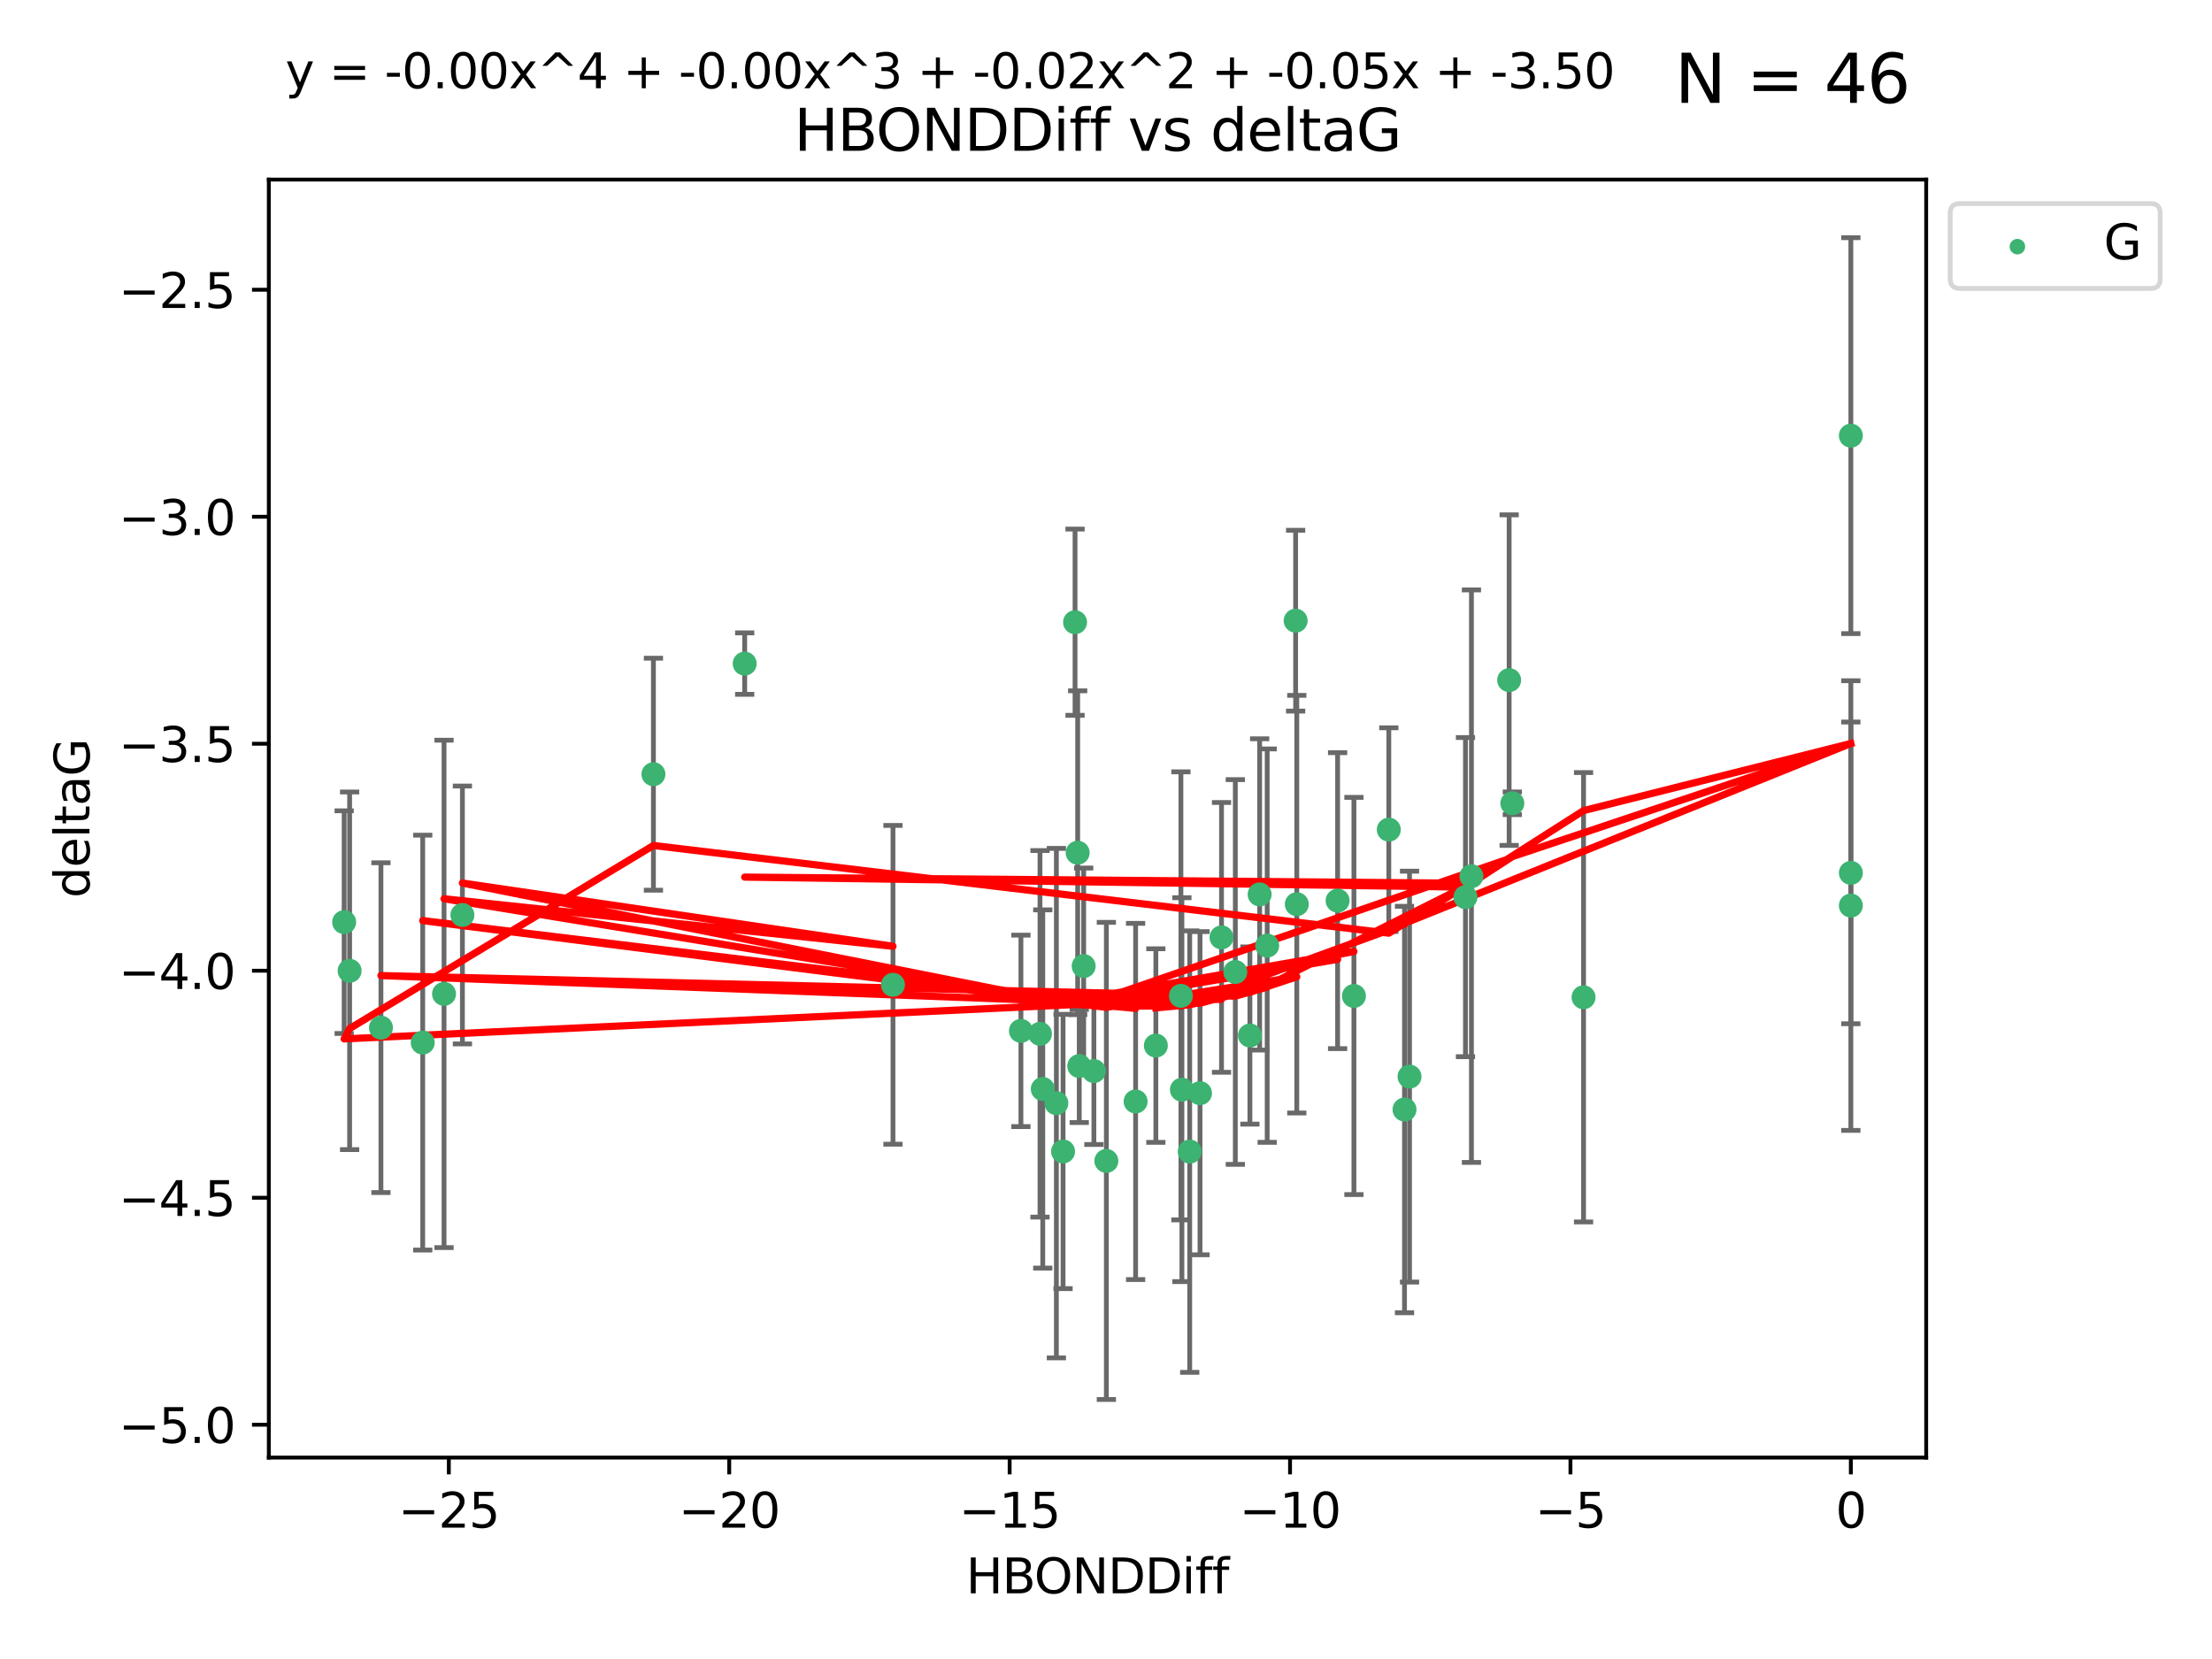 <?xml version="1.0" encoding="utf-8" standalone="no"?>
<!DOCTYPE svg PUBLIC "-//W3C//DTD SVG 1.1//EN"
  "http://www.w3.org/Graphics/SVG/1.1/DTD/svg11.dtd">
<svg xmlns:xlink="http://www.w3.org/1999/xlink" width="460.8pt" height="345.6pt" viewBox="0 0 460.8 345.6" xmlns="http://www.w3.org/2000/svg" version="1.1">
 <defs>
  <style type="text/css">*{stroke-linejoin: round; stroke-linecap: butt}</style>
 </defs>
 <g id="figure_1">
  <g id="patch_1">
   <path d="M 0 345.6 
L 460.8 345.6 
L 460.8 0 
L 0 0 
z
" style="fill: #ffffff"/>
  </g>
  <g id="axes_1">
   <g id="patch_2">
    <path d="M 56 303.64 
L 401.26 303.64 
L 401.26 37.411 
L 56 37.411 
z
" style="fill: #ffffff"/>
   </g>
   <g id="PathCollection_1">
    <defs>
     <path id="m93c91f5f90" d="M 0 1.118 
C 0.297 1.118 0.581 1 0.791 0.791 
C 1 0.581 1.118 0.297 1.118 0 
C 1.118 -0.297 1 -0.581 0.791 -0.791 
C 0.581 -1 0.297 -1.118 0 -1.118 
C -0.297 -1.118 -0.581 -1 -0.791 -0.791 
C -1 -0.581 -1.118 -0.297 -1.118 0 
C -1.118 0.297 -1 0.581 -0.791 0.791 
C -0.581 1 -0.297 1.118 0 1.118 
z
" style="stroke: #3cb371"/>
    </defs>
    <g clip-path="url(#pbc5de185bf)">
     <use xlink:href="#m93c91f5f90" x="240.786" y="217.811" style="fill: #3cb371; stroke: #3cb371"/>
     <use xlink:href="#m93c91f5f90" x="247.838" y="239.898" style="fill: #3cb371; stroke: #3cb371"/>
     <use xlink:href="#m93c91f5f90" x="263.978" y="196.991" style="fill: #3cb371; stroke: #3cb371"/>
     <use xlink:href="#m93c91f5f90" x="257.34" y="202.486" style="fill: #3cb371; stroke: #3cb371"/>
     <use xlink:href="#m93c91f5f90" x="79.358" y="214.079" style="fill: #3cb371; stroke: #3cb371"/>
     <use xlink:href="#m93c91f5f90" x="220.062" y="229.807" style="fill: #3cb371; stroke: #3cb371"/>
     <use xlink:href="#m93c91f5f90" x="236.568" y="229.455" style="fill: #3cb371; stroke: #3cb371"/>
     <use xlink:href="#m93c91f5f90" x="217.228" y="226.856" style="fill: #3cb371; stroke: #3cb371"/>
     <use xlink:href="#m93c91f5f90" x="96.328" y="190.608" style="fill: #3cb371; stroke: #3cb371"/>
     <use xlink:href="#m93c91f5f90" x="186.023" y="205.156" style="fill: #3cb371; stroke: #3cb371"/>
     <use xlink:href="#m93c91f5f90" x="92.502" y="207.047" style="fill: #3cb371; stroke: #3cb371"/>
     <use xlink:href="#m93c91f5f90" x="212.677" y="214.747" style="fill: #3cb371; stroke: #3cb371"/>
     <use xlink:href="#m93c91f5f90" x="88.061" y="217.193" style="fill: #3cb371; stroke: #3cb371"/>
     <use xlink:href="#m93c91f5f90" x="230.474" y="241.84" style="fill: #3cb371; stroke: #3cb371"/>
     <use xlink:href="#m93c91f5f90" x="270.146" y="188.359" style="fill: #3cb371; stroke: #3cb371"/>
     <use xlink:href="#m93c91f5f90" x="246.21" y="226.997" style="fill: #3cb371; stroke: #3cb371"/>
     <use xlink:href="#m93c91f5f90" x="292.585" y="231.133" style="fill: #3cb371; stroke: #3cb371"/>
     <use xlink:href="#m93c91f5f90" x="246.006" y="207.457" style="fill: #3cb371; stroke: #3cb371"/>
     <use xlink:href="#m93c91f5f90" x="227.876" y="223.124" style="fill: #3cb371; stroke: #3cb371"/>
     <use xlink:href="#m93c91f5f90" x="260.379" y="215.712" style="fill: #3cb371; stroke: #3cb371"/>
     <use xlink:href="#m93c91f5f90" x="269.906" y="129.299" style="fill: #3cb371; stroke: #3cb371"/>
     <use xlink:href="#m93c91f5f90" x="249.983" y="227.731" style="fill: #3cb371; stroke: #3cb371"/>
     <use xlink:href="#m93c91f5f90" x="224.828" y="222.074" style="fill: #3cb371; stroke: #3cb371"/>
     <use xlink:href="#m93c91f5f90" x="282.048" y="207.478" style="fill: #3cb371; stroke: #3cb371"/>
     <use xlink:href="#m93c91f5f90" x="221.453" y="239.872" style="fill: #3cb371; stroke: #3cb371"/>
     <use xlink:href="#m93c91f5f90" x="278.648" y="187.62" style="fill: #3cb371; stroke: #3cb371"/>
     <use xlink:href="#m93c91f5f90" x="223.952" y="129.619" style="fill: #3cb371; stroke: #3cb371"/>
     <use xlink:href="#m93c91f5f90" x="254.466" y="195.276" style="fill: #3cb371; stroke: #3cb371"/>
     <use xlink:href="#m93c91f5f90" x="216.649" y="215.366" style="fill: #3cb371; stroke: #3cb371"/>
     <use xlink:href="#m93c91f5f90" x="224.498" y="177.639" style="fill: #3cb371; stroke: #3cb371"/>
     <use xlink:href="#m93c91f5f90" x="71.694" y="192.095" style="fill: #3cb371; stroke: #3cb371"/>
     <use xlink:href="#m93c91f5f90" x="72.833" y="202.237" style="fill: #3cb371; stroke: #3cb371"/>
     <use xlink:href="#m93c91f5f90" x="136.12" y="161.28" style="fill: #3cb371; stroke: #3cb371"/>
     <use xlink:href="#m93c91f5f90" x="289.314" y="172.829" style="fill: #3cb371; stroke: #3cb371"/>
     <use xlink:href="#m93c91f5f90" x="314.384" y="141.681" style="fill: #3cb371; stroke: #3cb371"/>
     <use xlink:href="#m93c91f5f90" x="225.748" y="201.252" style="fill: #3cb371; stroke: #3cb371"/>
     <use xlink:href="#m93c91f5f90" x="262.407" y="186.322" style="fill: #3cb371; stroke: #3cb371"/>
     <use xlink:href="#m93c91f5f90" x="306.527" y="182.525" style="fill: #3cb371; stroke: #3cb371"/>
     <use xlink:href="#m93c91f5f90" x="155.133" y="138.241" style="fill: #3cb371; stroke: #3cb371"/>
     <use xlink:href="#m93c91f5f90" x="305.283" y="186.885" style="fill: #3cb371; stroke: #3cb371"/>
     <use xlink:href="#m93c91f5f90" x="315.046" y="167.34" style="fill: #3cb371; stroke: #3cb371"/>
     <use xlink:href="#m93c91f5f90" x="385.566" y="90.75" style="fill: #3cb371; stroke: #3cb371"/>
     <use xlink:href="#m93c91f5f90" x="385.566" y="188.648" style="fill: #3cb371; stroke: #3cb371"/>
     <use xlink:href="#m93c91f5f90" x="293.632" y="224.28" style="fill: #3cb371; stroke: #3cb371"/>
     <use xlink:href="#m93c91f5f90" x="329.882" y="207.748" style="fill: #3cb371; stroke: #3cb371"/>
     <use xlink:href="#m93c91f5f90" x="385.566" y="181.838" style="fill: #3cb371; stroke: #3cb371"/>
    </g>
   </g>
   <g id="matplotlib.axis_1">
    <g id="xtick_1">
     <g id="line2d_1">
      <defs>
       <path id="m46de4469c3" d="M 0 0 
L 0 3.5 
" style="stroke: #000000; stroke-width: 0.8"/>
      </defs>
      <g>
       <use xlink:href="#m46de4469c3" x="93.498" y="303.64" style="stroke: #000000; stroke-width: 0.8"/>
      </g>
     </g>
     <g id="text_1">
      <!-- −25 -->
      <g transform="translate(82.946 318.238)scale(0.1 -0.1)">
       <defs>
        <path id="DejaVuSans-2212" d="M 678 2272 
L 4684 2272 
L 4684 1741 
L 678 1741 
L 678 2272 
z
" transform="scale(0.016)"/>
        <path id="DejaVuSans-32" d="M 1228 531 
L 3431 531 
L 3431 0 
L 469 0 
L 469 531 
Q 828 903 1448 1529 
Q 2069 2156 2228 2338 
Q 2531 2678 2651 2914 
Q 2772 3150 2772 3378 
Q 2772 3750 2511 3984 
Q 2250 4219 1831 4219 
Q 1534 4219 1204 4116 
Q 875 4013 500 3803 
L 500 4441 
Q 881 4594 1212 4672 
Q 1544 4750 1819 4750 
Q 2544 4750 2975 4387 
Q 3406 4025 3406 3419 
Q 3406 3131 3298 2873 
Q 3191 2616 2906 2266 
Q 2828 2175 2409 1742 
Q 1991 1309 1228 531 
z
" transform="scale(0.016)"/>
        <path id="DejaVuSans-35" d="M 691 4666 
L 3169 4666 
L 3169 4134 
L 1269 4134 
L 1269 2991 
Q 1406 3038 1543 3061 
Q 1681 3084 1819 3084 
Q 2600 3084 3056 2656 
Q 3513 2228 3513 1497 
Q 3513 744 3044 326 
Q 2575 -91 1722 -91 
Q 1428 -91 1123 -41 
Q 819 9 494 109 
L 494 744 
Q 775 591 1075 516 
Q 1375 441 1709 441 
Q 2250 441 2565 725 
Q 2881 1009 2881 1497 
Q 2881 1984 2565 2268 
Q 2250 2553 1709 2553 
Q 1456 2553 1204 2497 
Q 953 2441 691 2322 
L 691 4666 
z
" transform="scale(0.016)"/>
       </defs>
       <use xlink:href="#DejaVuSans-2212"/>
       <use xlink:href="#DejaVuSans-32" x="83.789"/>
       <use xlink:href="#DejaVuSans-35" x="147.412"/>
      </g>
     </g>
    </g>
    <g id="xtick_2">
     <g id="line2d_2">
      <g>
       <use xlink:href="#m46de4469c3" x="151.912" y="303.64" style="stroke: #000000; stroke-width: 0.8"/>
      </g>
     </g>
     <g id="text_2">
      <!-- −20 -->
      <g transform="translate(141.36 318.238)scale(0.1 -0.1)">
       <defs>
        <path id="DejaVuSans-30" d="M 2034 4250 
Q 1547 4250 1301 3770 
Q 1056 3291 1056 2328 
Q 1056 1369 1301 889 
Q 1547 409 2034 409 
Q 2525 409 2770 889 
Q 3016 1369 3016 2328 
Q 3016 3291 2770 3770 
Q 2525 4250 2034 4250 
z
M 2034 4750 
Q 2819 4750 3233 4129 
Q 3647 3509 3647 2328 
Q 3647 1150 3233 529 
Q 2819 -91 2034 -91 
Q 1250 -91 836 529 
Q 422 1150 422 2328 
Q 422 3509 836 4129 
Q 1250 4750 2034 4750 
z
" transform="scale(0.016)"/>
       </defs>
       <use xlink:href="#DejaVuSans-2212"/>
       <use xlink:href="#DejaVuSans-32" x="83.789"/>
       <use xlink:href="#DejaVuSans-30" x="147.412"/>
      </g>
     </g>
    </g>
    <g id="xtick_3">
     <g id="line2d_3">
      <g>
       <use xlink:href="#m46de4469c3" x="210.326" y="303.64" style="stroke: #000000; stroke-width: 0.8"/>
      </g>
     </g>
     <g id="text_3">
      <!-- −15 -->
      <g transform="translate(199.773 318.238)scale(0.1 -0.1)">
       <defs>
        <path id="DejaVuSans-31" d="M 794 531 
L 1825 531 
L 1825 4091 
L 703 3866 
L 703 4441 
L 1819 4666 
L 2450 4666 
L 2450 531 
L 3481 531 
L 3481 0 
L 794 0 
L 794 531 
z
" transform="scale(0.016)"/>
       </defs>
       <use xlink:href="#DejaVuSans-2212"/>
       <use xlink:href="#DejaVuSans-31" x="83.789"/>
       <use xlink:href="#DejaVuSans-35" x="147.412"/>
      </g>
     </g>
    </g>
    <g id="xtick_4">
     <g id="line2d_4">
      <g>
       <use xlink:href="#m46de4469c3" x="268.739" y="303.64" style="stroke: #000000; stroke-width: 0.8"/>
      </g>
     </g>
     <g id="text_4">
      <!-- −10 -->
      <g transform="translate(258.187 318.238)scale(0.1 -0.1)">
       <use xlink:href="#DejaVuSans-2212"/>
       <use xlink:href="#DejaVuSans-31" x="83.789"/>
       <use xlink:href="#DejaVuSans-30" x="147.412"/>
      </g>
     </g>
    </g>
    <g id="xtick_5">
     <g id="line2d_5">
      <g>
       <use xlink:href="#m46de4469c3" x="327.153" y="303.64" style="stroke: #000000; stroke-width: 0.8"/>
      </g>
     </g>
     <g id="text_5">
      <!-- −5 -->
      <g transform="translate(319.782 318.238)scale(0.1 -0.1)">
       <use xlink:href="#DejaVuSans-2212"/>
       <use xlink:href="#DejaVuSans-35" x="83.789"/>
      </g>
     </g>
    </g>
    <g id="xtick_6">
     <g id="line2d_6">
      <g>
       <use xlink:href="#m46de4469c3" x="385.566" y="303.64" style="stroke: #000000; stroke-width: 0.8"/>
      </g>
     </g>
     <g id="text_6">
      <!-- 0 -->
      <g transform="translate(382.385 318.238)scale(0.1 -0.1)">
       <use xlink:href="#DejaVuSans-30"/>
      </g>
     </g>
    </g>
    <g id="text_7">
     <!-- HBONDDiff -->
     <g transform="translate(201.241 331.917)scale(0.1 -0.1)">
      <defs>
       <path id="DejaVuSans-48" d="M 628 4666 
L 1259 4666 
L 1259 2753 
L 3553 2753 
L 3553 4666 
L 4184 4666 
L 4184 0 
L 3553 0 
L 3553 2222 
L 1259 2222 
L 1259 0 
L 628 0 
L 628 4666 
z
" transform="scale(0.016)"/>
       <path id="DejaVuSans-42" d="M 1259 2228 
L 1259 519 
L 2272 519 
Q 2781 519 3026 730 
Q 3272 941 3272 1375 
Q 3272 1813 3026 2020 
Q 2781 2228 2272 2228 
L 1259 2228 
z
M 1259 4147 
L 1259 2741 
L 2194 2741 
Q 2656 2741 2882 2914 
Q 3109 3088 3109 3444 
Q 3109 3797 2882 3972 
Q 2656 4147 2194 4147 
L 1259 4147 
z
M 628 4666 
L 2241 4666 
Q 2963 4666 3353 4366 
Q 3744 4066 3744 3513 
Q 3744 3084 3544 2831 
Q 3344 2578 2956 2516 
Q 3422 2416 3680 2098 
Q 3938 1781 3938 1306 
Q 3938 681 3513 340 
Q 3088 0 2303 0 
L 628 0 
L 628 4666 
z
" transform="scale(0.016)"/>
       <path id="DejaVuSans-4f" d="M 2522 4238 
Q 1834 4238 1429 3725 
Q 1025 3213 1025 2328 
Q 1025 1447 1429 934 
Q 1834 422 2522 422 
Q 3209 422 3611 934 
Q 4013 1447 4013 2328 
Q 4013 3213 3611 3725 
Q 3209 4238 2522 4238 
z
M 2522 4750 
Q 3503 4750 4090 4092 
Q 4678 3434 4678 2328 
Q 4678 1225 4090 567 
Q 3503 -91 2522 -91 
Q 1538 -91 948 565 
Q 359 1222 359 2328 
Q 359 3434 948 4092 
Q 1538 4750 2522 4750 
z
" transform="scale(0.016)"/>
       <path id="DejaVuSans-4e" d="M 628 4666 
L 1478 4666 
L 3547 763 
L 3547 4666 
L 4159 4666 
L 4159 0 
L 3309 0 
L 1241 3903 
L 1241 0 
L 628 0 
L 628 4666 
z
" transform="scale(0.016)"/>
       <path id="DejaVuSans-44" d="M 1259 4147 
L 1259 519 
L 2022 519 
Q 2988 519 3436 956 
Q 3884 1394 3884 2338 
Q 3884 3275 3436 3711 
Q 2988 4147 2022 4147 
L 1259 4147 
z
M 628 4666 
L 1925 4666 
Q 3281 4666 3915 4102 
Q 4550 3538 4550 2338 
Q 4550 1131 3912 565 
Q 3275 0 1925 0 
L 628 0 
L 628 4666 
z
" transform="scale(0.016)"/>
       <path id="DejaVuSans-69" d="M 603 3500 
L 1178 3500 
L 1178 0 
L 603 0 
L 603 3500 
z
M 603 4863 
L 1178 4863 
L 1178 4134 
L 603 4134 
L 603 4863 
z
" transform="scale(0.016)"/>
       <path id="DejaVuSans-66" d="M 2375 4863 
L 2375 4384 
L 1825 4384 
Q 1516 4384 1395 4259 
Q 1275 4134 1275 3809 
L 1275 3500 
L 2222 3500 
L 2222 3053 
L 1275 3053 
L 1275 0 
L 697 0 
L 697 3053 
L 147 3053 
L 147 3500 
L 697 3500 
L 697 3744 
Q 697 4328 969 4595 
Q 1241 4863 1831 4863 
L 2375 4863 
z
" transform="scale(0.016)"/>
      </defs>
      <use xlink:href="#DejaVuSans-48"/>
      <use xlink:href="#DejaVuSans-42" x="75.195"/>
      <use xlink:href="#DejaVuSans-4f" x="142.049"/>
      <use xlink:href="#DejaVuSans-4e" x="220.76"/>
      <use xlink:href="#DejaVuSans-44" x="295.564"/>
      <use xlink:href="#DejaVuSans-44" x="372.566"/>
      <use xlink:href="#DejaVuSans-69" x="449.568"/>
      <use xlink:href="#DejaVuSans-66" x="477.352"/>
      <use xlink:href="#DejaVuSans-66" x="512.557"/>
     </g>
    </g>
   </g>
   <g id="matplotlib.axis_2">
    <g id="ytick_1">
     <g id="line2d_7">
      <defs>
       <path id="m85a8763023" d="M 0 0 
L -3.5 0 
" style="stroke: #000000; stroke-width: 0.8"/>
      </defs>
      <g>
       <use xlink:href="#m85a8763023" x="56" y="296.797" style="stroke: #000000; stroke-width: 0.8"/>
      </g>
     </g>
     <g id="text_8">
      <!-- −5.0 -->
      <g transform="translate(24.717 300.596)scale(0.1 -0.1)">
       <defs>
        <path id="DejaVuSans-2e" d="M 684 794 
L 1344 794 
L 1344 0 
L 684 0 
L 684 794 
z
" transform="scale(0.016)"/>
       </defs>
       <use xlink:href="#DejaVuSans-2212"/>
       <use xlink:href="#DejaVuSans-35" x="83.789"/>
       <use xlink:href="#DejaVuSans-2e" x="147.412"/>
       <use xlink:href="#DejaVuSans-30" x="179.199"/>
      </g>
     </g>
    </g>
    <g id="ytick_2">
     <g id="line2d_8">
      <g>
       <use xlink:href="#m85a8763023" x="56" y="249.509" style="stroke: #000000; stroke-width: 0.8"/>
      </g>
     </g>
     <g id="text_9">
      <!-- −4.5 -->
      <g transform="translate(24.717 253.308)scale(0.1 -0.1)">
       <defs>
        <path id="DejaVuSans-34" d="M 2419 4116 
L 825 1625 
L 2419 1625 
L 2419 4116 
z
M 2253 4666 
L 3047 4666 
L 3047 1625 
L 3713 1625 
L 3713 1100 
L 3047 1100 
L 3047 0 
L 2419 0 
L 2419 1100 
L 313 1100 
L 313 1709 
L 2253 4666 
z
" transform="scale(0.016)"/>
       </defs>
       <use xlink:href="#DejaVuSans-2212"/>
       <use xlink:href="#DejaVuSans-34" x="83.789"/>
       <use xlink:href="#DejaVuSans-2e" x="147.412"/>
       <use xlink:href="#DejaVuSans-35" x="179.199"/>
      </g>
     </g>
    </g>
    <g id="ytick_3">
     <g id="line2d_9">
      <g>
       <use xlink:href="#m85a8763023" x="56" y="202.221" style="stroke: #000000; stroke-width: 0.8"/>
      </g>
     </g>
     <g id="text_10">
      <!-- −4.0 -->
      <g transform="translate(24.717 206.021)scale(0.1 -0.1)">
       <use xlink:href="#DejaVuSans-2212"/>
       <use xlink:href="#DejaVuSans-34" x="83.789"/>
       <use xlink:href="#DejaVuSans-2e" x="147.412"/>
       <use xlink:href="#DejaVuSans-30" x="179.199"/>
      </g>
     </g>
    </g>
    <g id="ytick_4">
     <g id="line2d_10">
      <g>
       <use xlink:href="#m85a8763023" x="56" y="154.934" style="stroke: #000000; stroke-width: 0.8"/>
      </g>
     </g>
     <g id="text_11">
      <!-- −3.5 -->
      <g transform="translate(24.717 158.733)scale(0.1 -0.1)">
       <defs>
        <path id="DejaVuSans-33" d="M 2597 2516 
Q 3050 2419 3304 2112 
Q 3559 1806 3559 1356 
Q 3559 666 3084 287 
Q 2609 -91 1734 -91 
Q 1441 -91 1130 -33 
Q 819 25 488 141 
L 488 750 
Q 750 597 1062 519 
Q 1375 441 1716 441 
Q 2309 441 2620 675 
Q 2931 909 2931 1356 
Q 2931 1769 2642 2001 
Q 2353 2234 1838 2234 
L 1294 2234 
L 1294 2753 
L 1863 2753 
Q 2328 2753 2575 2939 
Q 2822 3125 2822 3475 
Q 2822 3834 2567 4026 
Q 2313 4219 1838 4219 
Q 1578 4219 1281 4162 
Q 984 4106 628 3988 
L 628 4550 
Q 988 4650 1302 4700 
Q 1616 4750 1894 4750 
Q 2613 4750 3031 4423 
Q 3450 4097 3450 3541 
Q 3450 3153 3228 2886 
Q 3006 2619 2597 2516 
z
" transform="scale(0.016)"/>
       </defs>
       <use xlink:href="#DejaVuSans-2212"/>
       <use xlink:href="#DejaVuSans-33" x="83.789"/>
       <use xlink:href="#DejaVuSans-2e" x="147.412"/>
       <use xlink:href="#DejaVuSans-35" x="179.199"/>
      </g>
     </g>
    </g>
    <g id="ytick_5">
     <g id="line2d_11">
      <g>
       <use xlink:href="#m85a8763023" x="56" y="107.646" style="stroke: #000000; stroke-width: 0.8"/>
      </g>
     </g>
     <g id="text_12">
      <!-- −3.0 -->
      <g transform="translate(24.717 111.446)scale(0.1 -0.1)">
       <use xlink:href="#DejaVuSans-2212"/>
       <use xlink:href="#DejaVuSans-33" x="83.789"/>
       <use xlink:href="#DejaVuSans-2e" x="147.412"/>
       <use xlink:href="#DejaVuSans-30" x="179.199"/>
      </g>
     </g>
    </g>
    <g id="ytick_6">
     <g id="line2d_12">
      <g>
       <use xlink:href="#m85a8763023" x="56" y="60.359" style="stroke: #000000; stroke-width: 0.8"/>
      </g>
     </g>
     <g id="text_13">
      <!-- −2.5 -->
      <g transform="translate(24.717 64.158)scale(0.1 -0.1)">
       <use xlink:href="#DejaVuSans-2212"/>
       <use xlink:href="#DejaVuSans-32" x="83.789"/>
       <use xlink:href="#DejaVuSans-2e" x="147.412"/>
       <use xlink:href="#DejaVuSans-35" x="179.199"/>
      </g>
     </g>
    </g>
    <g id="text_14">
     <!-- deltaG -->
     <g transform="translate(18.637 187.064)rotate(-90)scale(0.1 -0.1)">
      <defs>
       <path id="DejaVuSans-64" d="M 2906 2969 
L 2906 4863 
L 3481 4863 
L 3481 0 
L 2906 0 
L 2906 525 
Q 2725 213 2448 61 
Q 2172 -91 1784 -91 
Q 1150 -91 751 415 
Q 353 922 353 1747 
Q 353 2572 751 3078 
Q 1150 3584 1784 3584 
Q 2172 3584 2448 3432 
Q 2725 3281 2906 2969 
z
M 947 1747 
Q 947 1113 1208 752 
Q 1469 391 1925 391 
Q 2381 391 2643 752 
Q 2906 1113 2906 1747 
Q 2906 2381 2643 2742 
Q 2381 3103 1925 3103 
Q 1469 3103 1208 2742 
Q 947 2381 947 1747 
z
" transform="scale(0.016)"/>
       <path id="DejaVuSans-65" d="M 3597 1894 
L 3597 1613 
L 953 1613 
Q 991 1019 1311 708 
Q 1631 397 2203 397 
Q 2534 397 2845 478 
Q 3156 559 3463 722 
L 3463 178 
Q 3153 47 2828 -22 
Q 2503 -91 2169 -91 
Q 1331 -91 842 396 
Q 353 884 353 1716 
Q 353 2575 817 3079 
Q 1281 3584 2069 3584 
Q 2775 3584 3186 3129 
Q 3597 2675 3597 1894 
z
M 3022 2063 
Q 3016 2534 2758 2815 
Q 2500 3097 2075 3097 
Q 1594 3097 1305 2825 
Q 1016 2553 972 2059 
L 3022 2063 
z
" transform="scale(0.016)"/>
       <path id="DejaVuSans-6c" d="M 603 4863 
L 1178 4863 
L 1178 0 
L 603 0 
L 603 4863 
z
" transform="scale(0.016)"/>
       <path id="DejaVuSans-74" d="M 1172 4494 
L 1172 3500 
L 2356 3500 
L 2356 3053 
L 1172 3053 
L 1172 1153 
Q 1172 725 1289 603 
Q 1406 481 1766 481 
L 2356 481 
L 2356 0 
L 1766 0 
Q 1100 0 847 248 
Q 594 497 594 1153 
L 594 3053 
L 172 3053 
L 172 3500 
L 594 3500 
L 594 4494 
L 1172 4494 
z
" transform="scale(0.016)"/>
       <path id="DejaVuSans-61" d="M 2194 1759 
Q 1497 1759 1228 1600 
Q 959 1441 959 1056 
Q 959 750 1161 570 
Q 1363 391 1709 391 
Q 2188 391 2477 730 
Q 2766 1069 2766 1631 
L 2766 1759 
L 2194 1759 
z
M 3341 1997 
L 3341 0 
L 2766 0 
L 2766 531 
Q 2569 213 2275 61 
Q 1981 -91 1556 -91 
Q 1019 -91 701 211 
Q 384 513 384 1019 
Q 384 1609 779 1909 
Q 1175 2209 1959 2209 
L 2766 2209 
L 2766 2266 
Q 2766 2663 2505 2880 
Q 2244 3097 1772 3097 
Q 1472 3097 1187 3025 
Q 903 2953 641 2809 
L 641 3341 
Q 956 3463 1253 3523 
Q 1550 3584 1831 3584 
Q 2591 3584 2966 3190 
Q 3341 2797 3341 1997 
z
" transform="scale(0.016)"/>
       <path id="DejaVuSans-47" d="M 3809 666 
L 3809 1919 
L 2778 1919 
L 2778 2438 
L 4434 2438 
L 4434 434 
Q 4069 175 3628 42 
Q 3188 -91 2688 -91 
Q 1594 -91 976 548 
Q 359 1188 359 2328 
Q 359 3472 976 4111 
Q 1594 4750 2688 4750 
Q 3144 4750 3555 4637 
Q 3966 4525 4313 4306 
L 4313 3634 
Q 3963 3931 3569 4081 
Q 3175 4231 2741 4231 
Q 1884 4231 1454 3753 
Q 1025 3275 1025 2328 
Q 1025 1384 1454 906 
Q 1884 428 2741 428 
Q 3075 428 3337 486 
Q 3600 544 3809 666 
z
" transform="scale(0.016)"/>
      </defs>
      <use xlink:href="#DejaVuSans-64"/>
      <use xlink:href="#DejaVuSans-65" x="63.477"/>
      <use xlink:href="#DejaVuSans-6c" x="125"/>
      <use xlink:href="#DejaVuSans-74" x="152.783"/>
      <use xlink:href="#DejaVuSans-61" x="191.992"/>
      <use xlink:href="#DejaVuSans-47" x="253.271"/>
     </g>
    </g>
   </g>
   <g id="LineCollection_1">
    <path d="M 240.786 237.976 
L 240.786 197.647 
" clip-path="url(#pbc5de185bf)" style="fill: none; stroke: #696969"/>
    <path d="M 247.838 285.883 
L 247.838 193.914 
" clip-path="url(#pbc5de185bf)" style="fill: none; stroke: #696969"/>
    <path d="M 263.978 237.97 
L 263.978 156.013 
" clip-path="url(#pbc5de185bf)" style="fill: none; stroke: #696969"/>
    <path d="M 257.34 242.56 
L 257.34 162.411 
" clip-path="url(#pbc5de185bf)" style="fill: none; stroke: #696969"/>
    <path d="M 79.358 248.43 
L 79.358 179.727 
" clip-path="url(#pbc5de185bf)" style="fill: none; stroke: #696969"/>
    <path d="M 220.062 282.874 
L 220.062 176.739 
" clip-path="url(#pbc5de185bf)" style="fill: none; stroke: #696969"/>
    <path d="M 236.568 266.557 
L 236.568 192.353 
" clip-path="url(#pbc5de185bf)" style="fill: none; stroke: #696969"/>
    <path d="M 217.228 264.168 
L 217.228 189.544 
" clip-path="url(#pbc5de185bf)" style="fill: none; stroke: #696969"/>
    <path d="M 96.328 217.469 
L 96.328 163.746 
" clip-path="url(#pbc5de185bf)" style="fill: none; stroke: #696969"/>
    <path d="M 186.023 238.355 
L 186.023 171.956 
" clip-path="url(#pbc5de185bf)" style="fill: none; stroke: #696969"/>
    <path d="M 92.502 259.901 
L 92.502 154.193 
" clip-path="url(#pbc5de185bf)" style="fill: none; stroke: #696969"/>
    <path d="M 212.677 234.689 
L 212.677 194.805 
" clip-path="url(#pbc5de185bf)" style="fill: none; stroke: #696969"/>
    <path d="M 88.061 260.406 
L 88.061 173.98 
" clip-path="url(#pbc5de185bf)" style="fill: none; stroke: #696969"/>
    <path d="M 230.474 291.539 
L 230.474 192.141 
" clip-path="url(#pbc5de185bf)" style="fill: none; stroke: #696969"/>
    <path d="M 270.146 231.857 
L 270.146 144.861 
" clip-path="url(#pbc5de185bf)" style="fill: none; stroke: #696969"/>
    <path d="M 246.21 266.982 
L 246.21 187.012 
" clip-path="url(#pbc5de185bf)" style="fill: none; stroke: #696969"/>
    <path d="M 292.585 273.468 
L 292.585 188.798 
" clip-path="url(#pbc5de185bf)" style="fill: none; stroke: #696969"/>
    <path d="M 246.006 254.126 
L 246.006 160.788 
" clip-path="url(#pbc5de185bf)" style="fill: none; stroke: #696969"/>
    <path d="M 227.876 238.417 
L 227.876 207.831 
" clip-path="url(#pbc5de185bf)" style="fill: none; stroke: #696969"/>
    <path d="M 260.379 234.173 
L 260.379 197.25 
" clip-path="url(#pbc5de185bf)" style="fill: none; stroke: #696969"/>
    <path d="M 269.906 148.131 
L 269.906 110.467 
" clip-path="url(#pbc5de185bf)" style="fill: none; stroke: #696969"/>
    <path d="M 249.983 261.395 
L 249.983 194.067 
" clip-path="url(#pbc5de185bf)" style="fill: none; stroke: #696969"/>
    <path d="M 224.828 233.85 
L 224.828 210.298 
" clip-path="url(#pbc5de185bf)" style="fill: none; stroke: #696969"/>
    <path d="M 282.048 248.847 
L 282.048 166.109 
" clip-path="url(#pbc5de185bf)" style="fill: none; stroke: #696969"/>
    <path d="M 221.453 268.442 
L 221.453 211.301 
" clip-path="url(#pbc5de185bf)" style="fill: none; stroke: #696969"/>
    <path d="M 278.648 218.446 
L 278.648 156.794 
" clip-path="url(#pbc5de185bf)" style="fill: none; stroke: #696969"/>
    <path d="M 223.952 149.018 
L 223.952 110.22 
" clip-path="url(#pbc5de185bf)" style="fill: none; stroke: #696969"/>
    <path d="M 254.466 223.376 
L 254.466 167.176 
" clip-path="url(#pbc5de185bf)" style="fill: none; stroke: #696969"/>
    <path d="M 216.649 253.547 
L 216.649 177.185 
" clip-path="url(#pbc5de185bf)" style="fill: none; stroke: #696969"/>
    <path d="M 224.498 211.368 
L 224.498 143.911 
" clip-path="url(#pbc5de185bf)" style="fill: none; stroke: #696969"/>
    <path d="M 71.694 215.288 
L 71.694 168.901 
" clip-path="url(#pbc5de185bf)" style="fill: none; stroke: #696969"/>
    <path d="M 72.833 239.485 
L 72.833 164.988 
" clip-path="url(#pbc5de185bf)" style="fill: none; stroke: #696969"/>
    <path d="M 136.12 185.444 
L 136.12 137.115 
" clip-path="url(#pbc5de185bf)" style="fill: none; stroke: #696969"/>
    <path d="M 289.314 194.04 
L 289.314 151.619 
" clip-path="url(#pbc5de185bf)" style="fill: none; stroke: #696969"/>
    <path d="M 314.384 176.111 
L 314.384 107.251 
" clip-path="url(#pbc5de185bf)" style="fill: none; stroke: #696969"/>
    <path d="M 225.748 221.672 
L 225.748 180.831 
" clip-path="url(#pbc5de185bf)" style="fill: none; stroke: #696969"/>
    <path d="M 262.407 218.745 
L 262.407 153.899 
" clip-path="url(#pbc5de185bf)" style="fill: none; stroke: #696969"/>
    <path d="M 306.527 242.156 
L 306.527 122.894 
" clip-path="url(#pbc5de185bf)" style="fill: none; stroke: #696969"/>
    <path d="M 155.133 144.644 
L 155.133 131.838 
" clip-path="url(#pbc5de185bf)" style="fill: none; stroke: #696969"/>
    <path d="M 305.283 220.128 
L 305.283 153.641 
" clip-path="url(#pbc5de185bf)" style="fill: none; stroke: #696969"/>
    <path d="M 315.046 169.701 
L 315.046 164.98 
" clip-path="url(#pbc5de185bf)" style="fill: none; stroke: #696969"/>
    <path d="M 385.566 131.988 
L 385.566 49.513 
" clip-path="url(#pbc5de185bf)" style="fill: none; stroke: #696969"/>
    <path d="M 385.566 235.483 
L 385.566 141.812 
" clip-path="url(#pbc5de185bf)" style="fill: none; stroke: #696969"/>
    <path d="M 293.632 267.078 
L 293.632 181.482 
" clip-path="url(#pbc5de185bf)" style="fill: none; stroke: #696969"/>
    <path d="M 329.882 254.551 
L 329.882 160.944 
" clip-path="url(#pbc5de185bf)" style="fill: none; stroke: #696969"/>
    <path d="M 385.566 213.267 
L 385.566 150.409 
" clip-path="url(#pbc5de185bf)" style="fill: none; stroke: #696969"/>
   </g>
   <g id="line2d_13">
    <defs>
     <path id="m672de03a5d" d="M 2 0 
L -2 -0 
" style="stroke: #696969"/>
    </defs>
    <g clip-path="url(#pbc5de185bf)">
     <use xlink:href="#m672de03a5d" x="240.786" y="237.976" style="fill: #696969; stroke: #696969"/>
     <use xlink:href="#m672de03a5d" x="247.838" y="285.883" style="fill: #696969; stroke: #696969"/>
     <use xlink:href="#m672de03a5d" x="263.978" y="237.97" style="fill: #696969; stroke: #696969"/>
     <use xlink:href="#m672de03a5d" x="257.34" y="242.56" style="fill: #696969; stroke: #696969"/>
     <use xlink:href="#m672de03a5d" x="79.358" y="248.43" style="fill: #696969; stroke: #696969"/>
     <use xlink:href="#m672de03a5d" x="220.062" y="282.874" style="fill: #696969; stroke: #696969"/>
     <use xlink:href="#m672de03a5d" x="236.568" y="266.557" style="fill: #696969; stroke: #696969"/>
     <use xlink:href="#m672de03a5d" x="217.228" y="264.168" style="fill: #696969; stroke: #696969"/>
     <use xlink:href="#m672de03a5d" x="96.328" y="217.469" style="fill: #696969; stroke: #696969"/>
     <use xlink:href="#m672de03a5d" x="186.023" y="238.355" style="fill: #696969; stroke: #696969"/>
     <use xlink:href="#m672de03a5d" x="92.502" y="259.901" style="fill: #696969; stroke: #696969"/>
     <use xlink:href="#m672de03a5d" x="212.677" y="234.689" style="fill: #696969; stroke: #696969"/>
     <use xlink:href="#m672de03a5d" x="88.061" y="260.406" style="fill: #696969; stroke: #696969"/>
     <use xlink:href="#m672de03a5d" x="230.474" y="291.539" style="fill: #696969; stroke: #696969"/>
     <use xlink:href="#m672de03a5d" x="270.146" y="231.857" style="fill: #696969; stroke: #696969"/>
     <use xlink:href="#m672de03a5d" x="246.21" y="266.982" style="fill: #696969; stroke: #696969"/>
     <use xlink:href="#m672de03a5d" x="292.585" y="273.468" style="fill: #696969; stroke: #696969"/>
     <use xlink:href="#m672de03a5d" x="246.006" y="254.126" style="fill: #696969; stroke: #696969"/>
     <use xlink:href="#m672de03a5d" x="227.876" y="238.417" style="fill: #696969; stroke: #696969"/>
     <use xlink:href="#m672de03a5d" x="260.379" y="234.173" style="fill: #696969; stroke: #696969"/>
     <use xlink:href="#m672de03a5d" x="269.906" y="148.131" style="fill: #696969; stroke: #696969"/>
     <use xlink:href="#m672de03a5d" x="249.983" y="261.395" style="fill: #696969; stroke: #696969"/>
     <use xlink:href="#m672de03a5d" x="224.828" y="233.85" style="fill: #696969; stroke: #696969"/>
     <use xlink:href="#m672de03a5d" x="282.048" y="248.847" style="fill: #696969; stroke: #696969"/>
     <use xlink:href="#m672de03a5d" x="221.453" y="268.442" style="fill: #696969; stroke: #696969"/>
     <use xlink:href="#m672de03a5d" x="278.648" y="218.446" style="fill: #696969; stroke: #696969"/>
     <use xlink:href="#m672de03a5d" x="223.952" y="149.018" style="fill: #696969; stroke: #696969"/>
     <use xlink:href="#m672de03a5d" x="254.466" y="223.376" style="fill: #696969; stroke: #696969"/>
     <use xlink:href="#m672de03a5d" x="216.649" y="253.547" style="fill: #696969; stroke: #696969"/>
     <use xlink:href="#m672de03a5d" x="224.498" y="211.368" style="fill: #696969; stroke: #696969"/>
     <use xlink:href="#m672de03a5d" x="71.694" y="215.288" style="fill: #696969; stroke: #696969"/>
     <use xlink:href="#m672de03a5d" x="72.833" y="239.485" style="fill: #696969; stroke: #696969"/>
     <use xlink:href="#m672de03a5d" x="136.12" y="185.444" style="fill: #696969; stroke: #696969"/>
     <use xlink:href="#m672de03a5d" x="289.314" y="194.04" style="fill: #696969; stroke: #696969"/>
     <use xlink:href="#m672de03a5d" x="314.384" y="176.111" style="fill: #696969; stroke: #696969"/>
     <use xlink:href="#m672de03a5d" x="225.748" y="221.672" style="fill: #696969; stroke: #696969"/>
     <use xlink:href="#m672de03a5d" x="262.407" y="218.745" style="fill: #696969; stroke: #696969"/>
     <use xlink:href="#m672de03a5d" x="306.527" y="242.156" style="fill: #696969; stroke: #696969"/>
     <use xlink:href="#m672de03a5d" x="155.133" y="144.644" style="fill: #696969; stroke: #696969"/>
     <use xlink:href="#m672de03a5d" x="305.283" y="220.128" style="fill: #696969; stroke: #696969"/>
     <use xlink:href="#m672de03a5d" x="315.046" y="169.701" style="fill: #696969; stroke: #696969"/>
     <use xlink:href="#m672de03a5d" x="385.566" y="131.988" style="fill: #696969; stroke: #696969"/>
     <use xlink:href="#m672de03a5d" x="385.566" y="235.483" style="fill: #696969; stroke: #696969"/>
     <use xlink:href="#m672de03a5d" x="293.632" y="267.078" style="fill: #696969; stroke: #696969"/>
     <use xlink:href="#m672de03a5d" x="329.882" y="254.551" style="fill: #696969; stroke: #696969"/>
     <use xlink:href="#m672de03a5d" x="385.566" y="213.267" style="fill: #696969; stroke: #696969"/>
    </g>
   </g>
   <g id="line2d_14">
    <g clip-path="url(#pbc5de185bf)">
     <use xlink:href="#m672de03a5d" x="240.786" y="197.647" style="fill: #696969; stroke: #696969"/>
     <use xlink:href="#m672de03a5d" x="247.838" y="193.914" style="fill: #696969; stroke: #696969"/>
     <use xlink:href="#m672de03a5d" x="263.978" y="156.013" style="fill: #696969; stroke: #696969"/>
     <use xlink:href="#m672de03a5d" x="257.34" y="162.411" style="fill: #696969; stroke: #696969"/>
     <use xlink:href="#m672de03a5d" x="79.358" y="179.727" style="fill: #696969; stroke: #696969"/>
     <use xlink:href="#m672de03a5d" x="220.062" y="176.739" style="fill: #696969; stroke: #696969"/>
     <use xlink:href="#m672de03a5d" x="236.568" y="192.353" style="fill: #696969; stroke: #696969"/>
     <use xlink:href="#m672de03a5d" x="217.228" y="189.544" style="fill: #696969; stroke: #696969"/>
     <use xlink:href="#m672de03a5d" x="96.328" y="163.746" style="fill: #696969; stroke: #696969"/>
     <use xlink:href="#m672de03a5d" x="186.023" y="171.956" style="fill: #696969; stroke: #696969"/>
     <use xlink:href="#m672de03a5d" x="92.502" y="154.193" style="fill: #696969; stroke: #696969"/>
     <use xlink:href="#m672de03a5d" x="212.677" y="194.805" style="fill: #696969; stroke: #696969"/>
     <use xlink:href="#m672de03a5d" x="88.061" y="173.98" style="fill: #696969; stroke: #696969"/>
     <use xlink:href="#m672de03a5d" x="230.474" y="192.141" style="fill: #696969; stroke: #696969"/>
     <use xlink:href="#m672de03a5d" x="270.146" y="144.861" style="fill: #696969; stroke: #696969"/>
     <use xlink:href="#m672de03a5d" x="246.21" y="187.012" style="fill: #696969; stroke: #696969"/>
     <use xlink:href="#m672de03a5d" x="292.585" y="188.798" style="fill: #696969; stroke: #696969"/>
     <use xlink:href="#m672de03a5d" x="246.006" y="160.788" style="fill: #696969; stroke: #696969"/>
     <use xlink:href="#m672de03a5d" x="227.876" y="207.831" style="fill: #696969; stroke: #696969"/>
     <use xlink:href="#m672de03a5d" x="260.379" y="197.25" style="fill: #696969; stroke: #696969"/>
     <use xlink:href="#m672de03a5d" x="269.906" y="110.467" style="fill: #696969; stroke: #696969"/>
     <use xlink:href="#m672de03a5d" x="249.983" y="194.067" style="fill: #696969; stroke: #696969"/>
     <use xlink:href="#m672de03a5d" x="224.828" y="210.298" style="fill: #696969; stroke: #696969"/>
     <use xlink:href="#m672de03a5d" x="282.048" y="166.109" style="fill: #696969; stroke: #696969"/>
     <use xlink:href="#m672de03a5d" x="221.453" y="211.301" style="fill: #696969; stroke: #696969"/>
     <use xlink:href="#m672de03a5d" x="278.648" y="156.794" style="fill: #696969; stroke: #696969"/>
     <use xlink:href="#m672de03a5d" x="223.952" y="110.22" style="fill: #696969; stroke: #696969"/>
     <use xlink:href="#m672de03a5d" x="254.466" y="167.176" style="fill: #696969; stroke: #696969"/>
     <use xlink:href="#m672de03a5d" x="216.649" y="177.185" style="fill: #696969; stroke: #696969"/>
     <use xlink:href="#m672de03a5d" x="224.498" y="143.911" style="fill: #696969; stroke: #696969"/>
     <use xlink:href="#m672de03a5d" x="71.694" y="168.901" style="fill: #696969; stroke: #696969"/>
     <use xlink:href="#m672de03a5d" x="72.833" y="164.988" style="fill: #696969; stroke: #696969"/>
     <use xlink:href="#m672de03a5d" x="136.12" y="137.115" style="fill: #696969; stroke: #696969"/>
     <use xlink:href="#m672de03a5d" x="289.314" y="151.619" style="fill: #696969; stroke: #696969"/>
     <use xlink:href="#m672de03a5d" x="314.384" y="107.251" style="fill: #696969; stroke: #696969"/>
     <use xlink:href="#m672de03a5d" x="225.748" y="180.831" style="fill: #696969; stroke: #696969"/>
     <use xlink:href="#m672de03a5d" x="262.407" y="153.899" style="fill: #696969; stroke: #696969"/>
     <use xlink:href="#m672de03a5d" x="306.527" y="122.894" style="fill: #696969; stroke: #696969"/>
     <use xlink:href="#m672de03a5d" x="155.133" y="131.838" style="fill: #696969; stroke: #696969"/>
     <use xlink:href="#m672de03a5d" x="305.283" y="153.641" style="fill: #696969; stroke: #696969"/>
     <use xlink:href="#m672de03a5d" x="315.046" y="164.98" style="fill: #696969; stroke: #696969"/>
     <use xlink:href="#m672de03a5d" x="385.566" y="49.513" style="fill: #696969; stroke: #696969"/>
     <use xlink:href="#m672de03a5d" x="385.566" y="141.812" style="fill: #696969; stroke: #696969"/>
     <use xlink:href="#m672de03a5d" x="293.632" y="181.482" style="fill: #696969; stroke: #696969"/>
     <use xlink:href="#m672de03a5d" x="329.882" y="160.944" style="fill: #696969; stroke: #696969"/>
     <use xlink:href="#m672de03a5d" x="385.566" y="150.409" style="fill: #696969; stroke: #696969"/>
    </g>
   </g>
   <g id="line2d_15">
    <path d="M 240.786 209.962 
L 247.838 209.313 
L 263.978 205.645 
L 257.34 207.514 
L 79.358 203.23 
L 220.062 208.528 
L 236.568 210.069 
L 217.228 207.964 
L 96.328 183.954 
L 186.023 197.131 
L 92.502 187.23 
L 212.677 206.889 
L 88.061 191.776 
L 230.474 209.858 
L 270.146 203.477 
L 246.21 209.515 
L 292.585 192.55 
L 246.006 209.538 
L 227.876 209.639 
L 260.379 206.72 
L 269.906 203.568 
L 249.983 208.999 
L 224.828 209.285 
L 282.048 198.218 
L 221.453 208.775 
L 278.648 199.855 
L 223.952 209.165 
L 254.466 208.169 
L 216.649 207.839 
L 224.498 209.241 
L 71.694 216.424 
L 72.833 214.264 
L 136.12 176.129 
L 289.314 194.398 
L 314.384 178.891 
L 225.748 209.403 
L 262.407 206.132 
L 306.527 184.003 
L 155.133 182.72 
L 305.283 184.8 
L 315.046 178.456 
L 385.566 154.879 
L 385.566 154.879 
L 293.632 191.944 
L 329.882 168.865 
L 385.566 154.879 
" clip-path="url(#pbc5de185bf)" style="fill: none; stroke: #ff0000; stroke-width: 1.5; stroke-linecap: square"/>
   </g>
   <g id="line2d_16">
    <defs>
     <path id="ma4c113e32b" d="M 0 2 
C 0.53 2 1.039 1.789 1.414 1.414 
C 1.789 1.039 2 0.53 2 0 
C 2 -0.53 1.789 -1.039 1.414 -1.414 
C 1.039 -1.789 0.53 -2 0 -2 
C -0.53 -2 -1.039 -1.789 -1.414 -1.414 
C -1.789 -1.039 -2 -0.53 -2 0 
C -2 0.53 -1.789 1.039 -1.414 1.414 
C -1.039 1.789 -0.53 2 0 2 
z
" style="stroke: #3cb371"/>
    </defs>
    <g clip-path="url(#pbc5de185bf)">
     <use xlink:href="#ma4c113e32b" x="240.786" y="217.811" style="fill: #3cb371; stroke: #3cb371"/>
     <use xlink:href="#ma4c113e32b" x="247.838" y="239.898" style="fill: #3cb371; stroke: #3cb371"/>
     <use xlink:href="#ma4c113e32b" x="263.978" y="196.991" style="fill: #3cb371; stroke: #3cb371"/>
     <use xlink:href="#ma4c113e32b" x="257.34" y="202.486" style="fill: #3cb371; stroke: #3cb371"/>
     <use xlink:href="#ma4c113e32b" x="79.358" y="214.079" style="fill: #3cb371; stroke: #3cb371"/>
     <use xlink:href="#ma4c113e32b" x="220.062" y="229.807" style="fill: #3cb371; stroke: #3cb371"/>
     <use xlink:href="#ma4c113e32b" x="236.568" y="229.455" style="fill: #3cb371; stroke: #3cb371"/>
     <use xlink:href="#ma4c113e32b" x="217.228" y="226.856" style="fill: #3cb371; stroke: #3cb371"/>
     <use xlink:href="#ma4c113e32b" x="96.328" y="190.608" style="fill: #3cb371; stroke: #3cb371"/>
     <use xlink:href="#ma4c113e32b" x="186.023" y="205.156" style="fill: #3cb371; stroke: #3cb371"/>
     <use xlink:href="#ma4c113e32b" x="92.502" y="207.047" style="fill: #3cb371; stroke: #3cb371"/>
     <use xlink:href="#ma4c113e32b" x="212.677" y="214.747" style="fill: #3cb371; stroke: #3cb371"/>
     <use xlink:href="#ma4c113e32b" x="88.061" y="217.193" style="fill: #3cb371; stroke: #3cb371"/>
     <use xlink:href="#ma4c113e32b" x="230.474" y="241.84" style="fill: #3cb371; stroke: #3cb371"/>
     <use xlink:href="#ma4c113e32b" x="270.146" y="188.359" style="fill: #3cb371; stroke: #3cb371"/>
     <use xlink:href="#ma4c113e32b" x="246.21" y="226.997" style="fill: #3cb371; stroke: #3cb371"/>
     <use xlink:href="#ma4c113e32b" x="292.585" y="231.133" style="fill: #3cb371; stroke: #3cb371"/>
     <use xlink:href="#ma4c113e32b" x="246.006" y="207.457" style="fill: #3cb371; stroke: #3cb371"/>
     <use xlink:href="#ma4c113e32b" x="227.876" y="223.124" style="fill: #3cb371; stroke: #3cb371"/>
     <use xlink:href="#ma4c113e32b" x="260.379" y="215.712" style="fill: #3cb371; stroke: #3cb371"/>
     <use xlink:href="#ma4c113e32b" x="269.906" y="129.299" style="fill: #3cb371; stroke: #3cb371"/>
     <use xlink:href="#ma4c113e32b" x="249.983" y="227.731" style="fill: #3cb371; stroke: #3cb371"/>
     <use xlink:href="#ma4c113e32b" x="224.828" y="222.074" style="fill: #3cb371; stroke: #3cb371"/>
     <use xlink:href="#ma4c113e32b" x="282.048" y="207.478" style="fill: #3cb371; stroke: #3cb371"/>
     <use xlink:href="#ma4c113e32b" x="221.453" y="239.872" style="fill: #3cb371; stroke: #3cb371"/>
     <use xlink:href="#ma4c113e32b" x="278.648" y="187.62" style="fill: #3cb371; stroke: #3cb371"/>
     <use xlink:href="#ma4c113e32b" x="223.952" y="129.619" style="fill: #3cb371; stroke: #3cb371"/>
     <use xlink:href="#ma4c113e32b" x="254.466" y="195.276" style="fill: #3cb371; stroke: #3cb371"/>
     <use xlink:href="#ma4c113e32b" x="216.649" y="215.366" style="fill: #3cb371; stroke: #3cb371"/>
     <use xlink:href="#ma4c113e32b" x="224.498" y="177.639" style="fill: #3cb371; stroke: #3cb371"/>
     <use xlink:href="#ma4c113e32b" x="71.694" y="192.095" style="fill: #3cb371; stroke: #3cb371"/>
     <use xlink:href="#ma4c113e32b" x="72.833" y="202.237" style="fill: #3cb371; stroke: #3cb371"/>
     <use xlink:href="#ma4c113e32b" x="136.12" y="161.28" style="fill: #3cb371; stroke: #3cb371"/>
     <use xlink:href="#ma4c113e32b" x="289.314" y="172.829" style="fill: #3cb371; stroke: #3cb371"/>
     <use xlink:href="#ma4c113e32b" x="314.384" y="141.681" style="fill: #3cb371; stroke: #3cb371"/>
     <use xlink:href="#ma4c113e32b" x="225.748" y="201.252" style="fill: #3cb371; stroke: #3cb371"/>
     <use xlink:href="#ma4c113e32b" x="262.407" y="186.322" style="fill: #3cb371; stroke: #3cb371"/>
     <use xlink:href="#ma4c113e32b" x="306.527" y="182.525" style="fill: #3cb371; stroke: #3cb371"/>
     <use xlink:href="#ma4c113e32b" x="155.133" y="138.241" style="fill: #3cb371; stroke: #3cb371"/>
     <use xlink:href="#ma4c113e32b" x="305.283" y="186.885" style="fill: #3cb371; stroke: #3cb371"/>
     <use xlink:href="#ma4c113e32b" x="315.046" y="167.34" style="fill: #3cb371; stroke: #3cb371"/>
     <use xlink:href="#ma4c113e32b" x="385.566" y="90.75" style="fill: #3cb371; stroke: #3cb371"/>
     <use xlink:href="#ma4c113e32b" x="385.566" y="188.648" style="fill: #3cb371; stroke: #3cb371"/>
     <use xlink:href="#ma4c113e32b" x="293.632" y="224.28" style="fill: #3cb371; stroke: #3cb371"/>
     <use xlink:href="#ma4c113e32b" x="329.882" y="207.748" style="fill: #3cb371; stroke: #3cb371"/>
     <use xlink:href="#ma4c113e32b" x="385.566" y="181.838" style="fill: #3cb371; stroke: #3cb371"/>
    </g>
   </g>
   <g id="patch_3">
    <path d="M 56 303.64 
L 56 37.411 
" style="fill: none; stroke: #000000; stroke-width: 0.8; stroke-linejoin: miter; stroke-linecap: square"/>
   </g>
   <g id="patch_4">
    <path d="M 401.26 303.64 
L 401.26 37.411 
" style="fill: none; stroke: #000000; stroke-width: 0.8; stroke-linejoin: miter; stroke-linecap: square"/>
   </g>
   <g id="patch_5">
    <path d="M 56 303.64 
L 401.26 303.64 
" style="fill: none; stroke: #000000; stroke-width: 0.8; stroke-linejoin: miter; stroke-linecap: square"/>
   </g>
   <g id="patch_6">
    <path d="M 56 37.411 
L 401.26 37.411 
" style="fill: none; stroke: #000000; stroke-width: 0.8; stroke-linejoin: miter; stroke-linecap: square"/>
   </g>
   <g id="text_15">
    <!-- N = 46 -->
    <g transform="translate(348.888 21.426)scale(0.14 -0.14)">
     <defs>
      <path id="DejaVuSans-20" transform="scale(0.016)"/>
      <path id="DejaVuSans-3d" d="M 678 2906 
L 4684 2906 
L 4684 2381 
L 678 2381 
L 678 2906 
z
M 678 1631 
L 4684 1631 
L 4684 1100 
L 678 1100 
L 678 1631 
z
" transform="scale(0.016)"/>
      <path id="DejaVuSans-36" d="M 2113 2584 
Q 1688 2584 1439 2293 
Q 1191 2003 1191 1497 
Q 1191 994 1439 701 
Q 1688 409 2113 409 
Q 2538 409 2786 701 
Q 3034 994 3034 1497 
Q 3034 2003 2786 2293 
Q 2538 2584 2113 2584 
z
M 3366 4563 
L 3366 3988 
Q 3128 4100 2886 4159 
Q 2644 4219 2406 4219 
Q 1781 4219 1451 3797 
Q 1122 3375 1075 2522 
Q 1259 2794 1537 2939 
Q 1816 3084 2150 3084 
Q 2853 3084 3261 2657 
Q 3669 2231 3669 1497 
Q 3669 778 3244 343 
Q 2819 -91 2113 -91 
Q 1303 -91 875 529 
Q 447 1150 447 2328 
Q 447 3434 972 4092 
Q 1497 4750 2381 4750 
Q 2619 4750 2861 4703 
Q 3103 4656 3366 4563 
z
" transform="scale(0.016)"/>
     </defs>
     <use xlink:href="#DejaVuSans-4e"/>
     <use xlink:href="#DejaVuSans-20" x="74.805"/>
     <use xlink:href="#DejaVuSans-3d" x="106.592"/>
     <use xlink:href="#DejaVuSans-20" x="190.381"/>
     <use xlink:href="#DejaVuSans-34" x="222.168"/>
     <use xlink:href="#DejaVuSans-36" x="285.791"/>
    </g>
   </g>
   <g id="text_16">
    <!-- y = -0.00x^4 + -0.00x^3 + -0.02x^2 + -0.05x + -3.50 -->
    <g transform="translate(59.453 18.387)scale(0.1 -0.1)">
     <defs>
      <path id="DejaVuSans-79" d="M 2059 -325 
Q 1816 -950 1584 -1140 
Q 1353 -1331 966 -1331 
L 506 -1331 
L 506 -850 
L 844 -850 
Q 1081 -850 1212 -737 
Q 1344 -625 1503 -206 
L 1606 56 
L 191 3500 
L 800 3500 
L 1894 763 
L 2988 3500 
L 3597 3500 
L 2059 -325 
z
" transform="scale(0.016)"/>
      <path id="DejaVuSans-2d" d="M 313 2009 
L 1997 2009 
L 1997 1497 
L 313 1497 
L 313 2009 
z
" transform="scale(0.016)"/>
      <path id="DejaVuSans-78" d="M 3513 3500 
L 2247 1797 
L 3578 0 
L 2900 0 
L 1881 1375 
L 863 0 
L 184 0 
L 1544 1831 
L 300 3500 
L 978 3500 
L 1906 2253 
L 2834 3500 
L 3513 3500 
z
" transform="scale(0.016)"/>
      <path id="DejaVuSans-5e" d="M 2988 4666 
L 4684 2925 
L 4056 2925 
L 2681 4159 
L 1306 2925 
L 678 2925 
L 2375 4666 
L 2988 4666 
z
" transform="scale(0.016)"/>
      <path id="DejaVuSans-2b" d="M 2944 4013 
L 2944 2272 
L 4684 2272 
L 4684 1741 
L 2944 1741 
L 2944 0 
L 2419 0 
L 2419 1741 
L 678 1741 
L 678 2272 
L 2419 2272 
L 2419 4013 
L 2944 4013 
z
" transform="scale(0.016)"/>
     </defs>
     <use xlink:href="#DejaVuSans-79"/>
     <use xlink:href="#DejaVuSans-20" x="59.18"/>
     <use xlink:href="#DejaVuSans-3d" x="90.967"/>
     <use xlink:href="#DejaVuSans-20" x="174.756"/>
     <use xlink:href="#DejaVuSans-2d" x="206.543"/>
     <use xlink:href="#DejaVuSans-30" x="242.627"/>
     <use xlink:href="#DejaVuSans-2e" x="306.25"/>
     <use xlink:href="#DejaVuSans-30" x="338.037"/>
     <use xlink:href="#DejaVuSans-30" x="401.66"/>
     <use xlink:href="#DejaVuSans-78" x="465.283"/>
     <use xlink:href="#DejaVuSans-5e" x="524.463"/>
     <use xlink:href="#DejaVuSans-34" x="608.252"/>
     <use xlink:href="#DejaVuSans-20" x="671.875"/>
     <use xlink:href="#DejaVuSans-2b" x="703.662"/>
     <use xlink:href="#DejaVuSans-20" x="787.451"/>
     <use xlink:href="#DejaVuSans-2d" x="819.238"/>
     <use xlink:href="#DejaVuSans-30" x="855.322"/>
     <use xlink:href="#DejaVuSans-2e" x="918.945"/>
     <use xlink:href="#DejaVuSans-30" x="950.732"/>
     <use xlink:href="#DejaVuSans-30" x="1014.355"/>
     <use xlink:href="#DejaVuSans-78" x="1077.979"/>
     <use xlink:href="#DejaVuSans-5e" x="1137.158"/>
     <use xlink:href="#DejaVuSans-33" x="1220.947"/>
     <use xlink:href="#DejaVuSans-20" x="1284.57"/>
     <use xlink:href="#DejaVuSans-2b" x="1316.357"/>
     <use xlink:href="#DejaVuSans-20" x="1400.146"/>
     <use xlink:href="#DejaVuSans-2d" x="1431.934"/>
     <use xlink:href="#DejaVuSans-30" x="1468.018"/>
     <use xlink:href="#DejaVuSans-2e" x="1531.641"/>
     <use xlink:href="#DejaVuSans-30" x="1563.428"/>
     <use xlink:href="#DejaVuSans-32" x="1627.051"/>
     <use xlink:href="#DejaVuSans-78" x="1690.674"/>
     <use xlink:href="#DejaVuSans-5e" x="1749.854"/>
     <use xlink:href="#DejaVuSans-32" x="1833.643"/>
     <use xlink:href="#DejaVuSans-20" x="1897.266"/>
     <use xlink:href="#DejaVuSans-2b" x="1929.053"/>
     <use xlink:href="#DejaVuSans-20" x="2012.842"/>
     <use xlink:href="#DejaVuSans-2d" x="2044.629"/>
     <use xlink:href="#DejaVuSans-30" x="2080.713"/>
     <use xlink:href="#DejaVuSans-2e" x="2144.336"/>
     <use xlink:href="#DejaVuSans-30" x="2176.123"/>
     <use xlink:href="#DejaVuSans-35" x="2239.746"/>
     <use xlink:href="#DejaVuSans-78" x="2303.369"/>
     <use xlink:href="#DejaVuSans-20" x="2362.549"/>
     <use xlink:href="#DejaVuSans-2b" x="2394.336"/>
     <use xlink:href="#DejaVuSans-20" x="2478.125"/>
     <use xlink:href="#DejaVuSans-2d" x="2509.912"/>
     <use xlink:href="#DejaVuSans-33" x="2545.996"/>
     <use xlink:href="#DejaVuSans-2e" x="2609.619"/>
     <use xlink:href="#DejaVuSans-35" x="2641.406"/>
     <use xlink:href="#DejaVuSans-30" x="2705.029"/>
    </g>
   </g>
   <g id="text_17">
    <!-- HBONDDiff vs deltaG -->
    <g transform="translate(165.427 31.411)scale(0.12 -0.12)">
     <defs>
      <path id="DejaVuSans-76" d="M 191 3500 
L 800 3500 
L 1894 563 
L 2988 3500 
L 3597 3500 
L 2284 0 
L 1503 0 
L 191 3500 
z
" transform="scale(0.016)"/>
      <path id="DejaVuSans-73" d="M 2834 3397 
L 2834 2853 
Q 2591 2978 2328 3040 
Q 2066 3103 1784 3103 
Q 1356 3103 1142 2972 
Q 928 2841 928 2578 
Q 928 2378 1081 2264 
Q 1234 2150 1697 2047 
L 1894 2003 
Q 2506 1872 2764 1633 
Q 3022 1394 3022 966 
Q 3022 478 2636 193 
Q 2250 -91 1575 -91 
Q 1294 -91 989 -36 
Q 684 19 347 128 
L 347 722 
Q 666 556 975 473 
Q 1284 391 1588 391 
Q 1994 391 2212 530 
Q 2431 669 2431 922 
Q 2431 1156 2273 1281 
Q 2116 1406 1581 1522 
L 1381 1569 
Q 847 1681 609 1914 
Q 372 2147 372 2553 
Q 372 3047 722 3315 
Q 1072 3584 1716 3584 
Q 2034 3584 2315 3537 
Q 2597 3491 2834 3397 
z
" transform="scale(0.016)"/>
     </defs>
     <use xlink:href="#DejaVuSans-48"/>
     <use xlink:href="#DejaVuSans-42" x="75.195"/>
     <use xlink:href="#DejaVuSans-4f" x="142.049"/>
     <use xlink:href="#DejaVuSans-4e" x="220.76"/>
     <use xlink:href="#DejaVuSans-44" x="295.564"/>
     <use xlink:href="#DejaVuSans-44" x="372.566"/>
     <use xlink:href="#DejaVuSans-69" x="449.568"/>
     <use xlink:href="#DejaVuSans-66" x="477.352"/>
     <use xlink:href="#DejaVuSans-66" x="512.557"/>
     <use xlink:href="#DejaVuSans-20" x="547.762"/>
     <use xlink:href="#DejaVuSans-76" x="579.549"/>
     <use xlink:href="#DejaVuSans-73" x="638.729"/>
     <use xlink:href="#DejaVuSans-20" x="690.828"/>
     <use xlink:href="#DejaVuSans-64" x="722.615"/>
     <use xlink:href="#DejaVuSans-65" x="786.092"/>
     <use xlink:href="#DejaVuSans-6c" x="847.615"/>
     <use xlink:href="#DejaVuSans-74" x="875.398"/>
     <use xlink:href="#DejaVuSans-61" x="914.607"/>
     <use xlink:href="#DejaVuSans-47" x="975.887"/>
    </g>
   </g>
   <g id="legend_1">
    <g id="patch_7">
     <path d="M 408.26 60.089 
L 448.008 60.089 
Q 450.008 60.089 450.008 58.089 
L 450.008 44.411 
Q 450.008 42.411 448.008 42.411 
L 408.26 42.411 
Q 406.26 42.411 406.26 44.411 
L 406.26 58.089 
Q 406.26 60.089 408.26 60.089 
z
" style="fill: #ffffff; opacity: 0.8; stroke: #cccccc; stroke-linejoin: miter"/>
    </g>
    <g id="PathCollection_2">
     <g>
      <use xlink:href="#m93c91f5f90" x="420.26" y="51.385" style="fill: #3cb371; stroke: #3cb371"/>
     </g>
    </g>
    <g id="text_18">
     <!-- G -->
     <g transform="translate(438.26 54.01)scale(0.1 -0.1)">
      <use xlink:href="#DejaVuSans-47"/>
     </g>
    </g>
   </g>
  </g>
 </g>
 <defs>
  <clipPath id="pbc5de185bf">
   <rect x="56" y="37.411" width="345.26" height="266.229"/>
  </clipPath>
 </defs>
</svg>
